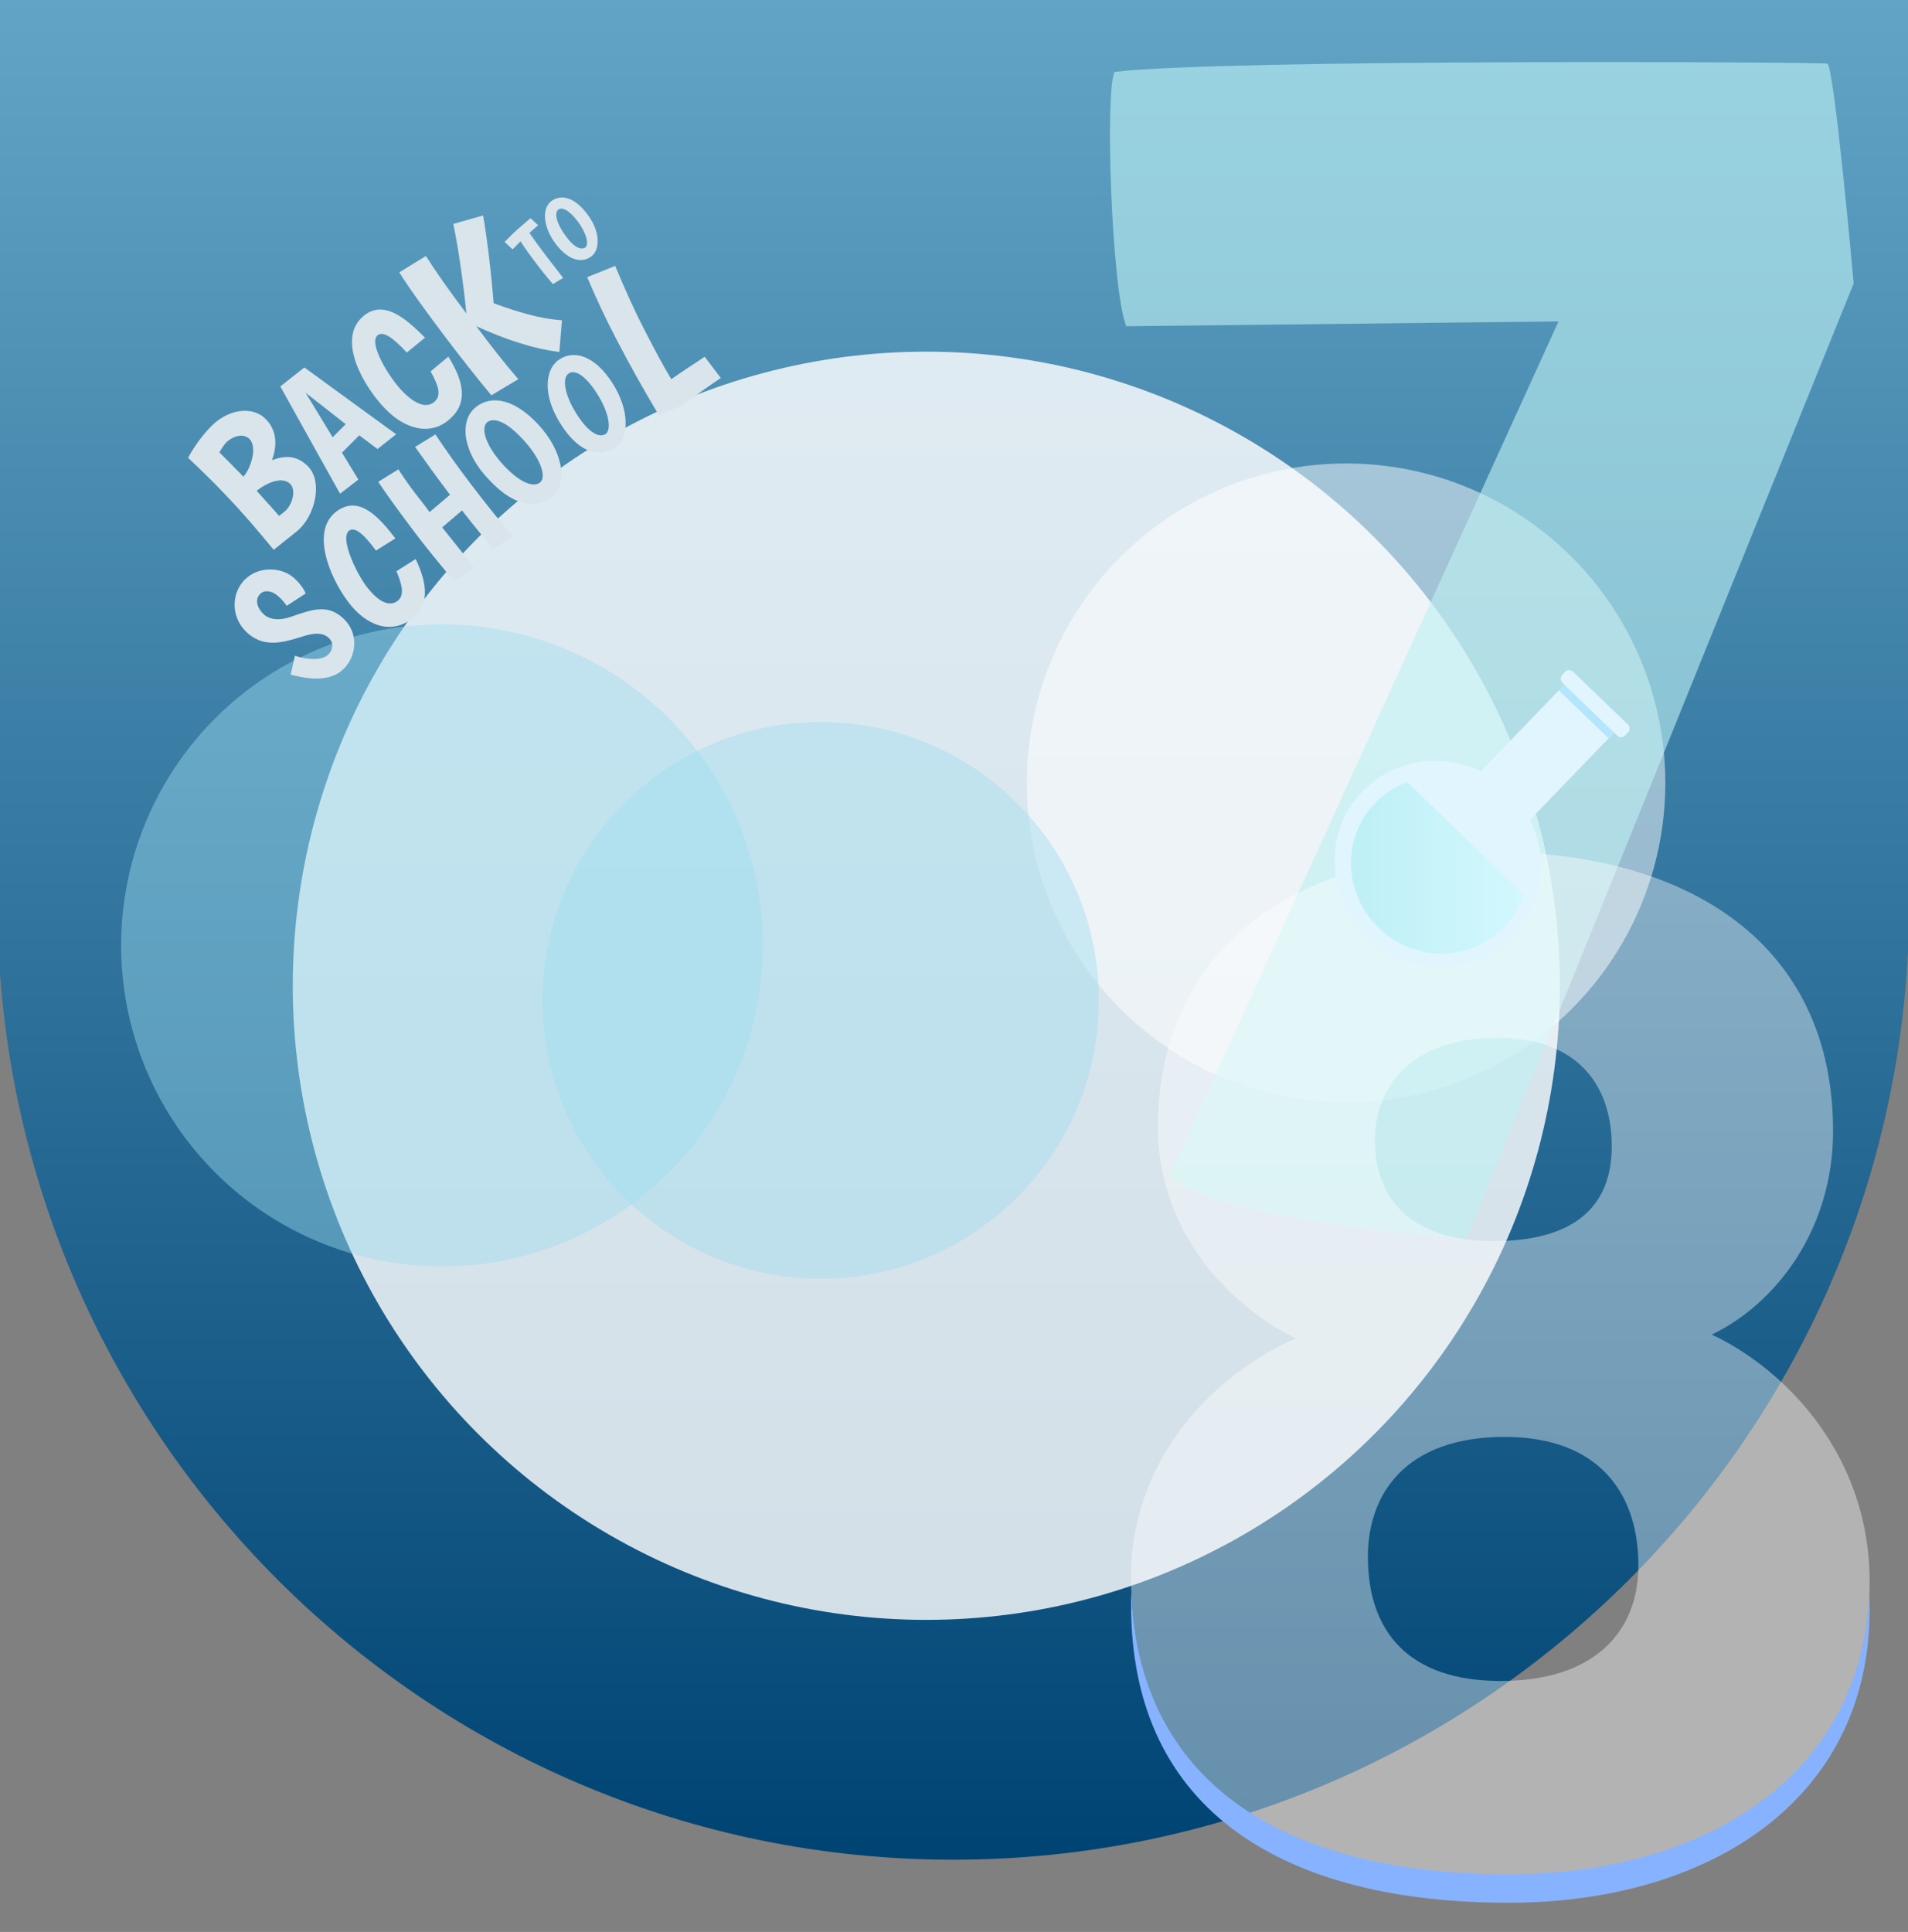 <?xml version="1.0" encoding="utf-8"?>
<!-- Generator: Adobe Illustrator 22.0.1, SVG Export Plug-In . SVG Version: 6.00 Build 0)  -->
<svg version="1.1" id="Layer_1" xmlns="http://www.w3.org/2000/svg" xmlns:xlink="http://www.w3.org/1999/xlink" x="0px" y="0px"
	 viewBox="0 0 1268.2 1283.9" style="enable-background:new 0 0 1268.2 1283.9;" xml:space="preserve">
<rect x="0" y="0" width="1268.2" height="1283.9" fill="#808080" stroke="none"/>
<style type="text/css">
	.st0{clip-path:url(#SVGID_2_);fill:url(#SVGID_3_);}
	.st1{opacity:0.82;clip-path:url(#SVGID_5_);fill:#FFFFFF;enable-background:new    ;}
	.st2{opacity:0.5;clip-path:url(#SVGID_7_);fill:#FFFFFF;enable-background:new    ;}
	.st3{opacity:0.61;clip-path:url(#SVGID_9_);}
	.st4{fill:#BEF1F2;}
	.st5{clip-path:url(#SVGID_11_);}
	.st6{opacity:0.4;}
	.st7{fill:#FFFFFF;}
	.st8{clip-path:url(#SVGID_13_);fill:#87B2FF;}
	.st9{opacity:0.44;clip-path:url(#SVGID_15_);fill:#9DDDEF;enable-background:new    ;}
	.st10{opacity:0.44;clip-path:url(#SVGID_17_);fill:#9DDDEF;enable-background:new    ;}
	.st11{clip-path:url(#SVGID_19_);}
	.st12{fill:#E1F5FE;}
	.st13{opacity:0.27;fill:url(#SVGID_20_);enable-background:new    ;}
	.st14{fill:#B3E5FC;}
	.st15{clip-path:url(#SVGID_22_);}
	.st16{fill:#D9E4EB;}
</style>
<g>
	<g>
		<defs>
			<rect id="SVGID_1_" x="-3" width="1292.7" height="1274.2"/>
		</defs>
		<clipPath id="SVGID_2_">
			<use xlink:href="#SVGID_1_"  style="overflow:visible;"/>
		</clipPath>
		
			<linearGradient id="SVGID_3_" gradientUnits="userSpaceOnUse" x1="1358.671" y1="928.273" x2="1358.671" y2="-5832.317" gradientTransform="matrix(0.569 0 0 0.569 -139.298 707.805)">
			<stop  offset="2.434593e-03" style="stop-color:#004474"/>
			<stop  offset="0.289" style="stop-color:#599BBE"/>
			<stop  offset="0.476" style="stop-color:#8FCFEB"/>
			<stop  offset="0.508" style="stop-color:#99D2EC"/>
			<stop  offset="0.663" style="stop-color:#C5E2EE"/>
			<stop  offset="0.803" style="stop-color:#E5EDF0"/>
			<stop  offset="0.92" style="stop-color:#F8F4F2"/>
			<stop  offset="1" style="stop-color:#FFF6F2"/>
		</linearGradient>
		<path class="st0" d="M1269-1974.5c0-351-284.5-635.7-635.3-635.7S-1.7-2325.6-1.7-1974.5c0,18.1,0.9,35.8,2.3,53.6h-2.3V574.2h0.6
			c-0.4,8.7-0.6,17.3-0.6,26c0,351,284.5,635.7,635.3,635.7S1269,951.3,1269,600.3c0-8.7-0.2-17.5-0.6-26h0.6V-1921h-2.3
			C1268.1-1938.5,1269-1956.4,1269-1974.5z"/>
	</g>
</g>
<g>
	<g>
		<defs>
			<rect id="SVGID_4_" x="-3" width="1292.7" height="1274.2"/>
		</defs>
		<clipPath id="SVGID_5_">
			<use xlink:href="#SVGID_4_"  style="overflow:visible;"/>
		</clipPath>
		<ellipse class="st1" cx="615.7" cy="655.1" rx="421.1" ry="421.4"/>
	</g>
</g>
<g>
	<g>
		<defs>
			<rect id="SVGID_6_" x="-3" width="1292.7" height="1274.2"/>
		</defs>
		<clipPath id="SVGID_7_">
			<use xlink:href="#SVGID_6_"  style="overflow:visible;"/>
		</clipPath>
		<ellipse class="st2" cx="894.7" cy="520.3" rx="212.2" ry="212.3"/>
	</g>
</g>
<g>
	<g>
		<defs>
			<rect id="SVGID_8_" x="-3" width="1292.7" height="1274.2"/>
		</defs>
		<clipPath id="SVGID_9_">
			<use xlink:href="#SVGID_8_"  style="overflow:visible;"/>
		</clipPath>
		<g class="st3">
			<path class="st4" d="M1035.9,213.6l-287.3,3.2c-9.8-24.1-14.3-157.9-7.7-169c70.2-8.7,471.6-6.6,473.7-5.5
				c4.5,1.1,17.5,146,17.5,146S975.5,823.5,974.4,823.5c-2.1,0-162.3-12.2-197.3-41.6L1035.9,213.6z"/>
		</g>
	</g>
</g>
<g>
	<g>
		<defs>
			<rect id="SVGID_10_" x="-3" width="1292.7" height="1274.2"/>
		</defs>
		<clipPath id="SVGID_11_">
			<use xlink:href="#SVGID_10_"  style="overflow:visible;"/>
		</clipPath>
		<g class="st5">
			<g class="st6">
				<path class="st7" d="M861.4,889.4c-45-21.6-91.7-72.1-91.7-139.6c0-125.7,99.4-183.7,222-183.7c129.2,0,226.7,60,226.7,185.7
					c0,64.7-37.5,114.4-80.6,135.1c49.7,23.5,104.9,80.7,104.9,164.1c0,127.4-107.7,195-239.9,195c-147.2,0-251-59.1-251-197.8
					C751.8,967.1,809.8,911.8,861.4,889.4z M997.3,1117.1c62.7,0,91.7-32.9,91.7-76.8c0-47.8-26.2-85.4-88.9-85.4
					c-65.5,0-90.9,37.6-90.9,79.6C909.2,1084.3,936.3,1117.1,997.3,1117.1z M1071.3,761.8c0-40.3-22.4-72.1-75.9-72.1
					c-57.2,0-81.5,31.8-81.5,68.5c0,38.4,24.3,66.6,78.7,66.6C1045.9,824.8,1071.3,802.2,1071.3,761.8z"/>
			</g>
		</g>
	</g>
</g>
<g>
	<g>
		<defs>
			<rect id="SVGID_12_" x="-3" width="1292.7" height="1274.2"/>
		</defs>
		<clipPath id="SVGID_13_">
			<use xlink:href="#SVGID_12_"  style="overflow:visible;"/>
		</clipPath>
		<path class="st8" d="M1002.8,1245.6c-143.3,0-245.7-56.1-250.8-187.4c-0.2,2.8-0.2,5.8-0.2,8.5c0,138.7,104.1,197.8,251,197.8
			c132,0,239.9-67.4,239.9-195c0-3.2,0-6.2-0.2-9.4C1237,1181.6,1131.6,1245.6,1002.8,1245.6z"/>
	</g>
</g>
<g>
	<g>
		<defs>
			<rect id="SVGID_14_" x="-3" y="9.7" width="1292.7" height="1274.2"/>
		</defs>
		<clipPath id="SVGID_15_">
			<use xlink:href="#SVGID_14_"  style="overflow:visible;"/>
		</clipPath>
		<ellipse class="st9" cx="545.5" cy="664.8" rx="184.9" ry="185"/>
	</g>
</g>
<g>
	<g>
		<defs>
			<rect id="SVGID_16_" x="-147" y="9.7" width="1292.7" height="1274.2"/>
		</defs>
		<clipPath id="SVGID_17_">
			<use xlink:href="#SVGID_16_"  style="overflow:visible;"/>
		</clipPath>
		<ellipse class="st10" cx="293.8" cy="628.3" rx="213.3" ry="213.4"/>
	</g>
</g>
<g>
	<g>
		<defs>
			<rect id="SVGID_18_" x="-3" width="1292.7" height="1274.2"/>
		</defs>
		<clipPath id="SVGID_19_">
			<use xlink:href="#SVGID_18_"  style="overflow:visible;"/>
		</clipPath>
		<g class="st11">
			<path class="st12" d="M1005.6,622.5c-26,26.9-69.5,27.3-97,0.6s-29-70.2-3-97.1c26-26.9,69.5-27.3,97-0.6
				C1030.3,551.8,1031.6,595.4,1005.6,622.5z"/>
			
				<rect x="933.4" y="500.9" transform="matrix(0.694 -0.72 0.72 0.694 -69.51 884.075)" class="st12" width="145.3" height="45.9"/>
			
				<linearGradient id="SVGID_20_" gradientUnits="userSpaceOnUse" x1="1823.268" y1="-230.388" x2="2024.956" y2="-230.388" gradientTransform="matrix(0.569 0 0 0.569 -139.298 707.805)">
				<stop  offset="2.434593e-03" style="stop-color:#61E0E3"/>
				<stop  offset="1" style="stop-color:#ABFFFF"/>
			</linearGradient>
			<path class="st13" d="M935.4,519.8c-8.1,3-15.4,7.7-21.5,13.9c-22.2,23-21.1,60.2,2.6,83c23.7,22.8,60.8,22.6,83-0.4
				c6.2-6.4,10.7-13.9,13.2-22L935.4,519.8z"/>
			<path class="st12" d="M1081.9,481.4l-36.3-35c-1.5-1.5-3.8-1.5-5.3,0l-1.9,2.1c-1.5,1.5-1.3,3.8,0.2,5.3l36.3,35
				c1.5,1.5,3.8,1.5,5.3,0l1.9-2.1C1083.6,485.3,1083.4,482.9,1081.9,481.4z"/>
			
				<rect x="1052" y="450.4" transform="matrix(0.694 -0.72 0.72 0.694 -18.352 903.536)" class="st14" width="5.1" height="45.9"/>
		</g>
	</g>
</g>
<g>
	<g>
		<defs>
			<rect id="SVGID_21_" x="-12.3" y="-93.5" width="1292.7" height="1274.2"/>
		</defs>
		<clipPath id="SVGID_22_">
			<use xlink:href="#SVGID_21_"  style="overflow:visible;"/>
		</clipPath>
		<g class="st15">
			<path class="st16" d="M141.4,282.3c11.3-10.7,27.1-12.6,35.6-3.4c7.5,7.9,7,17.9,3.8,26.9c8.5-3.2,16.6-3.4,24.1,4.3
				c9.6,10.2,4.7,31.6-6.2,41.8c-1.3,1.1-2.3,1.9-3.4,2.8l-13.4,10.7c-9.8-12-21.1-25.2-31.1-35.6c-9-9.6-17.3-17.5-25.8-25.6
				C129.4,296.2,135.4,288,141.4,282.3z M170.6,326.2c4.9,5.3,9.8,10.9,14.9,16.6c1.3-0.9,2.6-1.9,4.3-3.4c4.7-4.5,7-13.7,3.2-17.7
				C188.6,317.1,179.4,319.2,170.6,326.2z M145.8,300.6c5.3,5.3,10.9,10.9,16,16.2c4.5-4.9,9.6-19.2,4.1-25
				c-3.6-3.8-10.2-2.6-15.4,2.1C148.8,295.7,147.3,298.1,145.8,300.6z"/>
			<path class="st16" d="M238.8,289.3l-11.5,11.5l10.9,17.9l-12.2,9.4l-39.7-71.3l16-12.6l61,44.4l-12.4,9.8L238.8,289.3z
				 M221.1,290.6l8.7-8.7L203.1,261L221.1,290.6z"/>
			<path class="st16" d="M270.4,234.3c-6-6.4-15.1-15.6-19.6-11.3c-5.8,5.5,7.7,27.5,16,36.3c8.5,9,16.8,12.8,22.4,7.3
				c4.9-4.7,0.9-12.6-3-19.8L298,237c10,16,13.2,30.1,1.7,40.8c-13.2,12.6-30.7,7.5-44.1-6.6c-14.5-15.2-31.1-45-15.1-60.2
				c14.1-13.4,30.1,1.5,42,13.4L270.4,234.3z"/>
			<path class="st16" d="M321.1,143.2c2.3,13,5.3,36.3,7,58.3c14.9,5.5,31.1,10.5,45.4,11.3l-1.7,21.1c-17.5-2.1-36.3-8.5-55.2-17.1
				c8.7,11.7,18.3,24.1,27.9,35.2l-17.9,10.7c-10.7-12.8-20.3-25.2-30.1-38c-11.9-15.8-23.5-31.6-31.1-43.7l17.7-10.9
				c7,11.1,16.2,24.1,26.9,38.2c-2.3-23.3-6-46.9-8.7-59.5L321.1,143.2z"/>
			<path class="st16" d="M367.5,188.8c-4.3-4.9-8.7-10.5-12.8-16c-3-4.1-4.7-6.2-8.7-12.4c-3,3-5.3,5.3-5.3,5.3l-5.3-4.9
				c0,0,4.3-4.5,8.5-8.3c4.3-3.8,8.7-7.5,8.7-7.5l5.1,4.7c0,0-2.6,2.1-5.8,5.1c3.4,4.9,6,8.5,9.4,13c4.5,5.8,8.7,11.3,13,16.9
				L367.5,188.8z"/>
			<path class="st16" d="M366.5,133.6c5.8-4.3,14.7-3.4,23.7,8.5c9,11.7,8.7,23.7,3,28.2c-5.8,4.5-14.9,3.6-23.9-8.3
				C360.4,150,360.4,138.2,366.5,133.6z M389,164.5c2.6-1.9,1.1-9.2-5.1-17.5c-6-7.9-10.5-9.4-12.8-7.7c-2.8,2.1-1.3,9.2,4.9,17.5
				C381.6,164.7,386.4,166.2,389,164.5z"/>
			<path class="st16" d="M190.6,402.6c-2.1-3-4.3-5.3-6.4-7c-4.9-3.8-9.6-3.2-11.9-0.2c-3.2,4.1-0.6,9.8,3.4,13.2
				c4.5,3.6,10.7,3.6,17.1,1.5c14.5-5.1,23.9-8.3,33.7-0.6c11.9,9.4,10.7,24.3,3.8,32.9c-9.4,12-26.2,8.7-37.1,6l2.8-12.6
				c8.7,2.8,18.8,3.6,23-1.7c2.1-2.6,3.2-7.3-1.1-10.7c-4.7-3.8-11.7-2.1-18.1,0c-11.7,3.6-23.5,6.8-34.1-1.7
				c-11.7-9.4-12.4-24.8-4.7-34.6c9-11.3,25.4-10.5,33.7-3.6c2.3,1.9,6.6,6.2,8.5,10.9L190.6,402.6z"/>
			<path class="st16" d="M249.9,365.9c-5.1-6.8-13-16.9-17.9-13.2c-6.2,4.7,4.5,27.5,11.5,36.9c7.3,9.6,14.9,14.3,20.9,9.6
				c5.1-4.1,2.1-12.2-0.9-19.6l12.8-8.1c7.9,16.6,9.4,30.7-2.8,39.9c-14.3,10.7-30.7,3.8-42-11.3c-12.4-16.4-25.2-47.2-7.9-60.2
				c15.4-11.5,29,4.7,39.2,17.9L249.9,365.9z"/>
			<path class="st16" d="M289.4,288.7c7,10.5,14.9,21.6,22.8,32c10.5,13.9,20.9,26.7,28.8,35.8l-13,8.1
				c-5.3-5.8-12.8-14.9-20.9-25.4l-13.2,11.3c7.3,9,14.3,17.9,21.5,26.9l-13.9,8.5c-10.2-12.2-20.3-24.5-29.6-37.1
				c-7-9.4-14.1-19-20.5-28.6l13.4-8.3c3.8,6,7.9,11.7,12.4,17.5c2.6,3.4,5.8,7.3,8.3,10.9l13.6-11.5c-8.1-10.7-16-21.6-23.2-31.8
				L289.4,288.7z"/>
			<path class="st16" d="M315.1,271.6c9-8.5,24.5-8.7,42.2,10c17.5,18.6,19.6,39.1,10.7,47.6c-9.2,8.7-24.7,9-42.4-9.8
				C307.6,301.1,305.4,280.8,315.1,271.6z M359.3,320.3c3.8-3.6,0.2-15.8-12.2-28.8c-11.5-12.4-19.6-14.1-23.5-10.7
				c-4.3,4.1-0.4,16.2,11.7,29C347.1,322.2,355.5,323.9,359.3,320.3z"/>
			<path class="st16" d="M371.9,238.8c9.2-6,22.8-3.4,35.2,15.8c12.2,19.2,10.7,37.3,1.3,43.3c-9.4,6-23,3.8-35.4-15.6
				C360.5,263.1,361.9,245.2,371.9,238.8z M402.4,288.5c4.1-2.6,2.8-13.9-5.8-27.3c-8.1-12.6-14.9-15.6-18.6-13
				c-4.5,2.8-3,14.1,5.5,27.3C391.5,288,398.4,291,402.4,288.5z"/>
			<path class="st16" d="M437.8,275.7c-9.8-16.4-19.2-33.1-27.7-49.5c-7.3-13.9-13.9-28-19.8-42l18.6-7.5
				c6.6,16,13.6,31.4,21.3,46.1c5.1,9.8,10.2,19.6,16,29.2c6.8-4.9,14.9-10,22.2-14.9l10.7,14.1c-7.7,5.1-15.4,10.7-26.2,18.6
				L437.8,275.7z"/>
			<g>
				<path class="st16" d="M339.6,334.1"/>
			</g>
		</g>
	</g>
</g>
</svg>

